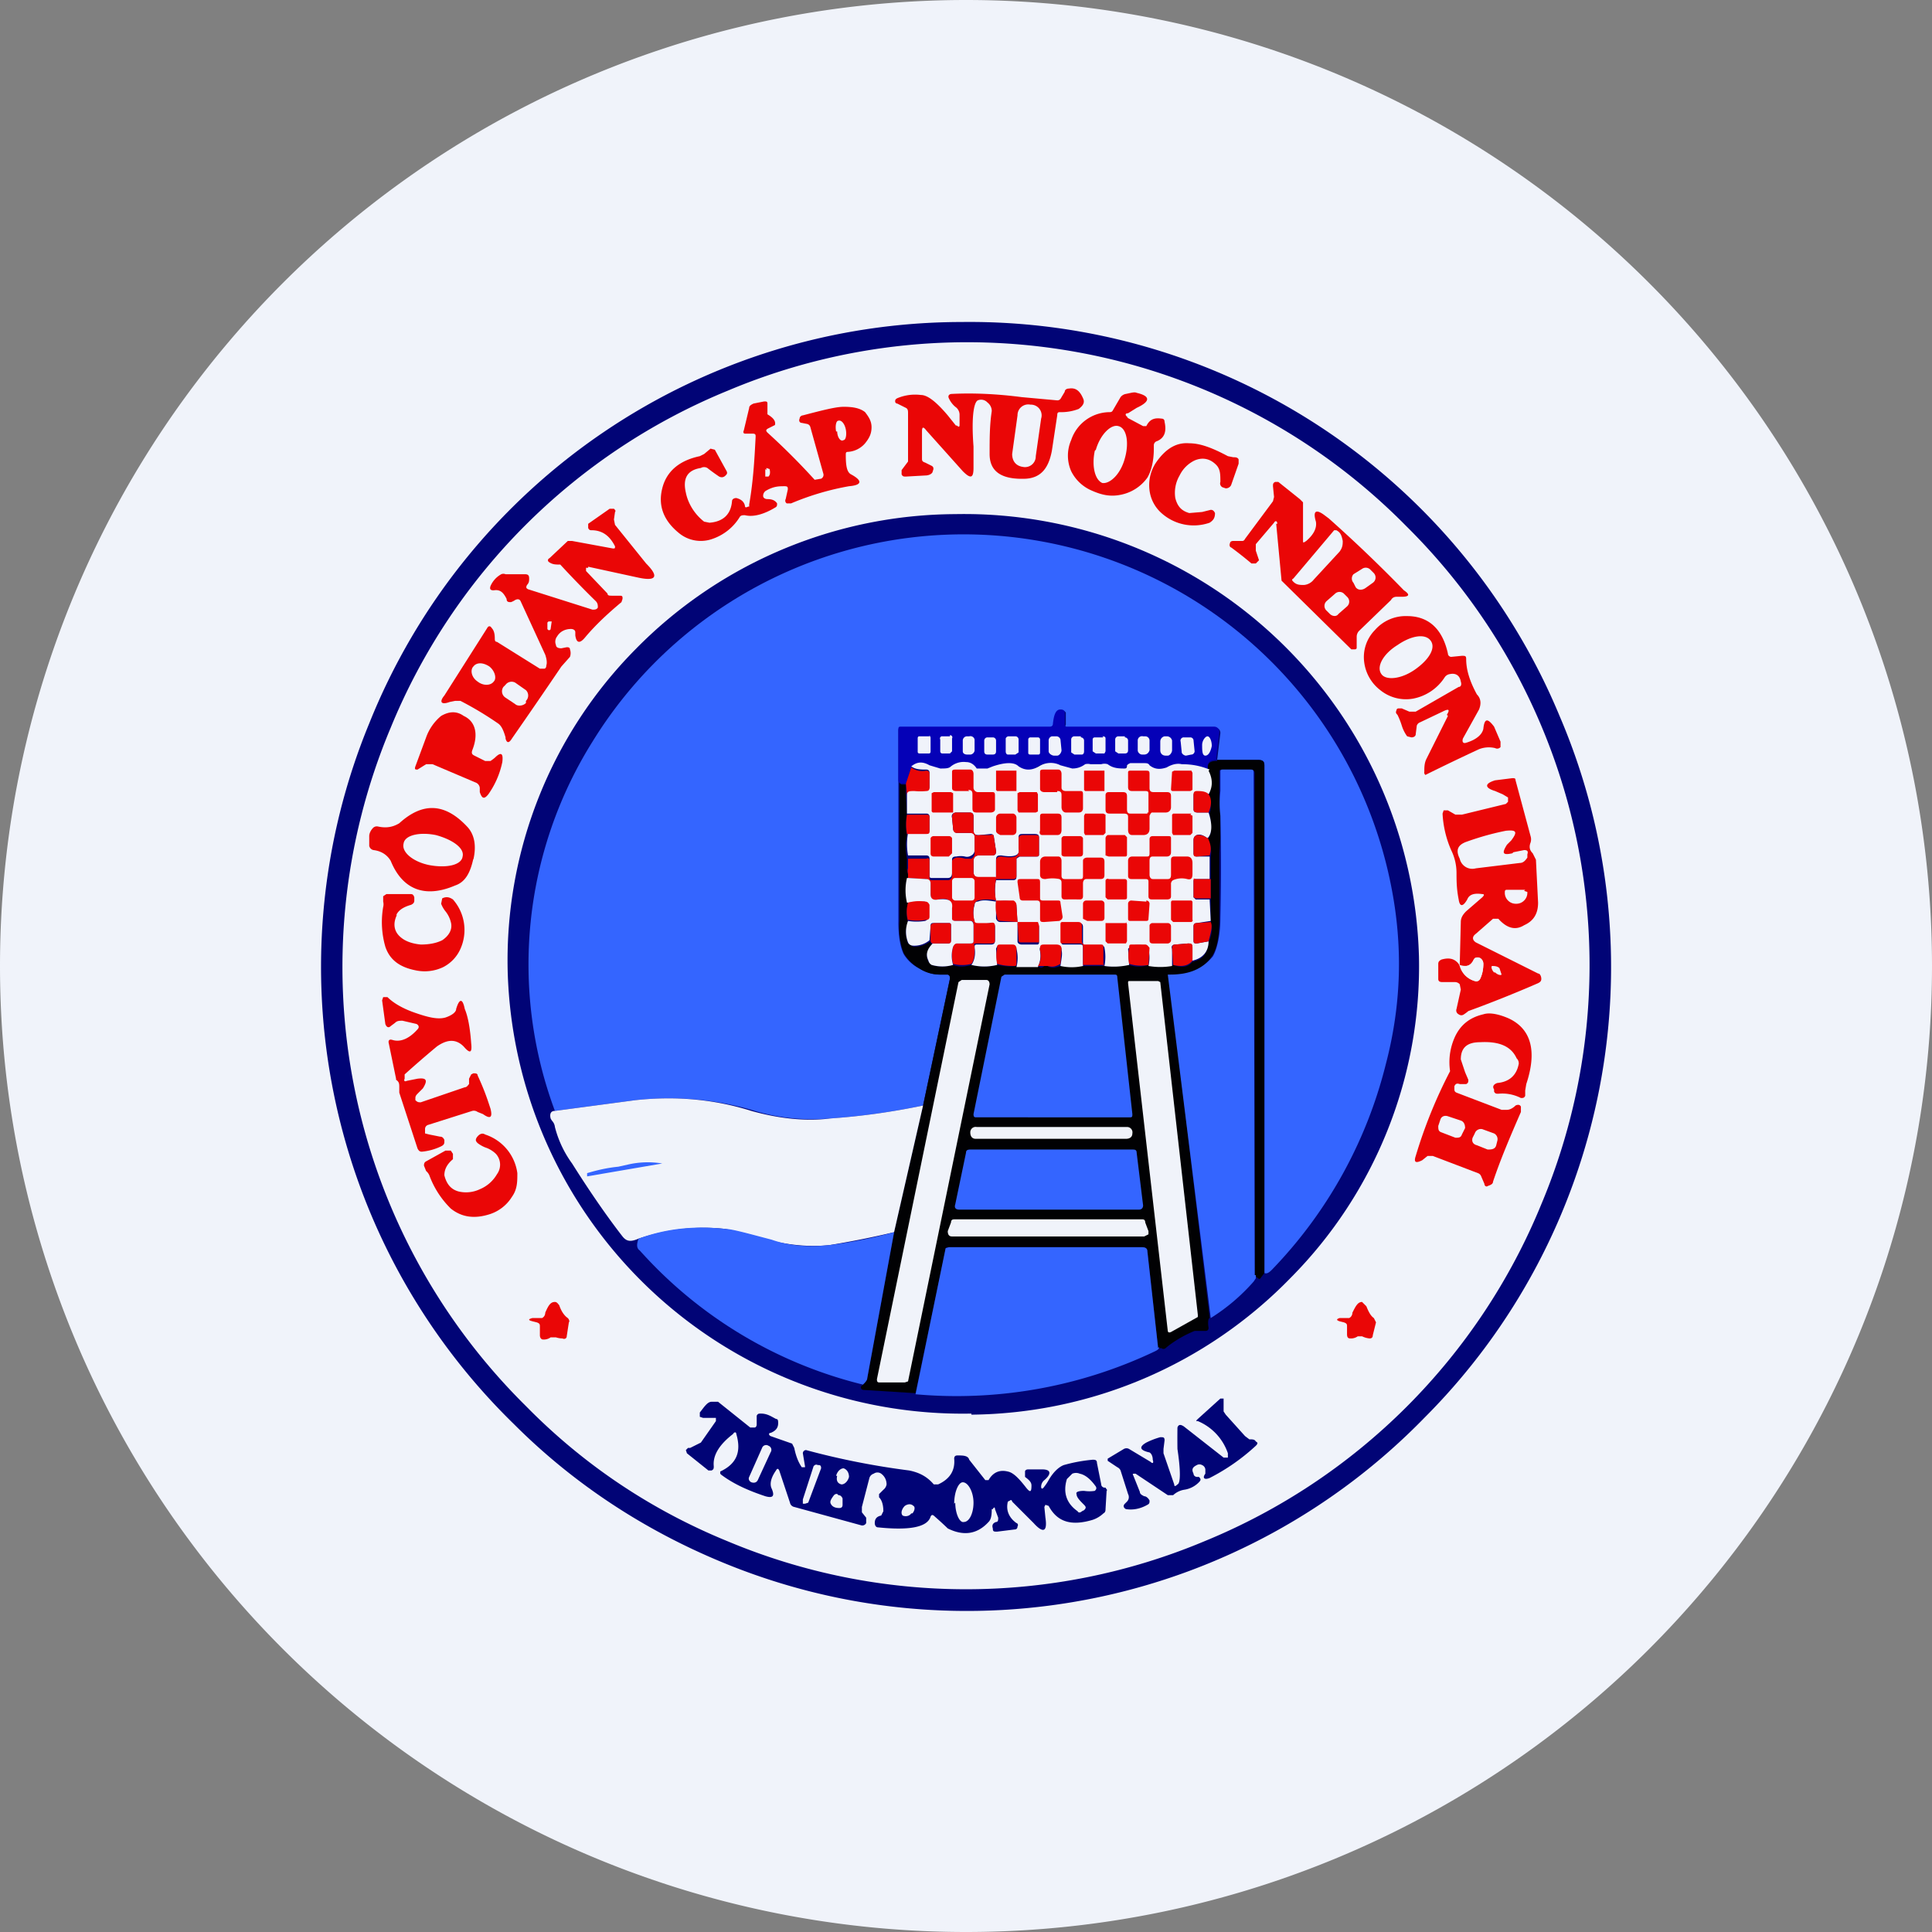 <ns0:svg xmlns:ns0="http://www.w3.org/2000/svg" width="18" height="18" viewBox="0 0 18 18"><ns0:rect x="0" y="0" width="18" height="18" fill="#808080" stroke="none"/><path xmlns="http://www.w3.org/2000/svg" fill="#F0F3FA" d="M9 18a9 9 0 0 1 0 -18a9 9 0 0 1 0 18Z" /><ns0:path fill-rule="evenodd" d="M6.74 14.56a5.95 5.95 0 0 0 6.53-1.35 5.94 5.94 0 0 0 1.26-6.54A5.95 5.95 0 0 0 8.96 3a5.95 5.95 0 0 0-5.52 3.74 5.95 5.95 0 0 0 1.35 6.53c.56.56 1.22.99 1.95 1.29Zm.04-.2a5.74 5.74 0 0 0 4.44 0 5.74 5.74 0 0 0 3.14-3.14A5.75 5.75 0 0 0 13.1 4.9a5.74 5.74 0 0 0-6.32-1.26 5.74 5.74 0 0 0-3.14 3.14A5.75 5.75 0 0 0 4.9 13.1c.54.55 1.17.97 1.88 1.26Z" fill="#010476" /><ns0:path d="M8.91 3.96c.02.02.03.02.03 0v-.1a.09.09 0 0 0-.04-.07.23.23 0 0 1-.06-.08c-.01-.02 0-.04.03-.04.2-.01.42 0 .65.03l.33.03c.02 0 .03-.01.04-.03l.03-.05c0-.02.02-.03.04-.03.06-.01.1.02.13.09.02.04 0 .07-.04.1a.45.45 0 0 1-.17.03c-.02 0-.03 0-.03.03l-.05.33c-.03.16-.1.25-.24.26-.22.01-.34-.06-.34-.23 0-.14 0-.27.02-.4a.1.1 0 0 0-.04-.08.08.08 0 0 0-.09-.02c-.04.02-.06.17-.04.43v.2c0 .1-.03.1-.1.03l-.34-.38c-.03-.04-.04-.03-.04.01v.25c0 .02 0 .03.03.04l.06.03c.02.01.02.03.01.05 0 .02-.03.04-.07.04l-.18.01c-.02 0-.03 0-.04-.02v-.04l.06-.08V3.85c0-.02 0-.04-.02-.05l-.08-.04a.02.02 0 0 1-.02-.02c0-.01 0-.02.02-.03a.43.43 0 0 1 .22-.03c.06 0 .14.06.25.19l.08.1ZM10.5 3.89l.15.08h.03c.03-.06.07-.08.14-.07.02 0 .03.01.03.03.02.09 0 .15-.07.18a.04.04 0 0 0-.03.04v.03c0 .13-.03.22-.06.27a.4.4 0 0 1-.25.16c-.1.02-.18 0-.27-.04a.38.38 0 0 1-.19-.18.36.36 0 0 1 0-.29.38.38 0 0 1 .35-.26c.02 0 .03 0 .04-.02l.07-.12a.08.08 0 0 1 .05-.03c.05-.01.08-.02.1-.01.13.03.13.08 0 .14l-.08.05c-.03 0-.03.02 0 .04ZM7.88 4.24c0 .1.01.16.05.18.11.06.1.1-.02.11-.17.03-.35.08-.54.16h-.04a.03.03 0 0 1-.01-.04l.02-.09c0-.02 0-.03-.03-.03-.05 0-.1 0-.17.04-.02.01-.03.03-.03.05 0 .02.02.03.04.03.04 0 .07.01.09.04 0 .02 0 .03-.02.04-.1.06-.2.09-.28.07-.02 0-.04 0-.05.02a.48.48 0 0 1-.25.2.32.32 0 0 1-.31-.05c-.15-.12-.2-.26-.16-.42.04-.16.16-.26.35-.3l.04-.02.06-.05.04.01.11.2c.01.02 0 .03-.01.04-.02.02-.04.02-.06.01a1.86 1.86 0 0 1-.11-.08.06.06 0 0 0-.06 0c-.13.02-.17.1-.14.23.02.1.08.2.17.27l.05.01c.13-.01.2-.08.21-.2 0-.02.02-.03.04-.03.04.01.07.03.08.07 0 .02.01.02.03.01h.01V4.7c.04-.23.05-.44.06-.63 0-.02 0-.03-.03-.03h-.07c-.01 0-.02-.01-.01-.03l.05-.21c0-.02.02-.03.04-.04l.1-.02c.02 0 .03 0 .03.02v.1c.05.03.08.06.07.1l-.04.02-.02.01c-.02.01-.03.02-.01.04a6.46 6.46 0 0 1 .44.44l.06-.01a.04.04 0 0 0 .02-.05l-.12-.43a.04.04 0 0 0-.03-.03l-.05-.01c-.02 0-.03-.02-.02-.04 0-.02.02-.03.03-.03.19-.05.31-.08.38-.08.08 0 .15.01.2.05.03.04.06.08.06.14 0 .06-.02.1-.06.15a.23.23 0 0 1-.16.08c-.02 0-.02.01-.02.03Z" fill="#EA0606" /><ns0:path d="M9.62 3.77H9.6a.1.1 0 0 0-.12.1l-.05.36c0 .06.03.11.1.12a.1.1 0 0 0 .12-.1l.05-.35a.1.1 0 0 0-.1-.13ZM7.8 4.02c0 .05.03.1.06.08.02 0 .03-.05.02-.1-.01-.05-.04-.09-.07-.08-.02 0-.03.05-.02.1ZM10.2 4.2c-.03.14 0 .27.07.3.07.01.17-.08.21-.23.04-.14.02-.28-.06-.3-.07-.02-.17.08-.21.22Z" fill="#F0F3FA" /><ns0:path d="M11.33 4.33c-.06-.06-.13-.07-.2-.04a.3.3 0 0 0-.14.14.32.32 0 0 0-.04.21c.02.08.06.12.13.14l.12-.01.08-.02c.02 0 .03.01.04.03 0 .05-.02.07-.05.09a.45.45 0 0 1-.46-.1.34.34 0 0 1-.1-.2.38.38 0 0 1 .06-.26c.09-.13.19-.19.31-.18.1 0 .21.04.36.12l.05.01c.02 0 .04 0 .05.02v.04l-.07.2c-.01.02-.03.03-.05.03l-.03-.01a.04.04 0 0 1-.02-.05c0-.07 0-.12-.04-.16Z" fill="#EA0606" /><ns0:path d="M7.14 4.38v-.02l.03.01c.01.04 0 .06-.01.07h-.03V4.37Z" fill="#F0F3FA" /><ns0:path d="M11.9 4.88c0-.03-.02-.03-.03-.01l-.17.2v.06l.03.09-.03.03h-.04a3.7 3.7 0 0 0-.19-.15c-.01 0-.02-.02-.01-.04 0-.01.01-.02.03-.02h.08c.01 0 .02 0 .03-.02l.26-.35.01-.04-.01-.1c0-.02 0-.03.02-.04h.03l.2.16.03.03v.35c0 .03 0 .03.03.01.07-.06.1-.12.09-.18-.03-.1 0-.12.08-.06l.04.03a13.31 13.31 0 0 1 .7.67c.06.04.05.06-.02.06h-.05c-.02 0-.04.01-.05.03l-.3.29a.08.08 0 0 0-.02.05v.1c0 .01 0 .02-.02.02h-.03l-.65-.64-.05-.53ZM5.48 5.29h-.02v.03l.2.21c0 .02.02.02.04.02h.07c.02 0 .03 0 .03.02v.01l-.01.03c-.12.1-.24.21-.34.33-.05.06-.08.05-.09-.02v-.03c0-.02-.02-.03-.04-.03-.05 0-.1.02-.13.07a.08.08 0 0 0-.01.08c0 .02.02.03.05.03l.05-.01c.01 0 .03 0 .03.02a.1.1 0 0 1 0 .07l-.08.09a60.77 60.77 0 0 1-.46.67c-.03.05-.05.04-.06 0v-.01c-.02-.07-.04-.11-.07-.13a3.12 3.12 0 0 0-.35-.21h-.05l-.05.01c-.08.03-.1 0-.05-.06l.4-.63c.01-.02.03-.02.04 0 .02.02.03.05.03.1 0 .01 0 .03.02.03l.4.25h.04c.01 0 .02-.01.02-.03.01-.03 0-.07-.01-.1l-.23-.5c-.01-.02-.03-.02-.05-.01a.16.16 0 0 1-.04.02c-.02 0-.04 0-.04-.03-.03-.06-.06-.09-.12-.08-.03 0-.04-.01-.03-.04a.23.23 0 0 1 .1-.11.05.05 0 0 1 .04 0h.18c.03 0 .04.01.04.04 0 .02 0 .04-.02.06-.01.02-.01.03.01.04l.6.19c.02 0 .04 0 .05-.02 0-.02 0-.04-.02-.06a9 9 0 0 1-.33-.34c-.04 0-.07 0-.1-.02-.02-.01-.02-.03 0-.04l.17-.16h.04l.38.07c.02 0 .02 0 .02-.02-.05-.1-.12-.15-.22-.15-.01 0-.02 0-.03-.02v-.04l.2-.14h.04c.01.01.02.02.01.03l-.01.07.01.05.29.36c.12.12.1.17-.08.13l-.46-.1Z" fill="#EA0606" /><ns0:path d="M9.05 13.17a4.24 4.24 0 0 1-4.32-4.12 4.12 4.12 0 0 1 1.19-3A4.2 4.2 0 0 1 8.9 4.79a4.24 4.24 0 0 1 4.32 4.12 4.12 4.12 0 0 1-1.2 3 4.2 4.2 0 0 1-2.97 1.27Z" fill="#010476" /><ns0:path d="M11.78 11.86V7.13c0-.04-.02-.05-.06-.05h-.38l.03-.25c0-.03-.02-.05-.05-.05H9.95c-.02 0-.03-.01-.02-.03v-.11c-.01-.02-.03-.02-.04-.02-.04 0-.06.04-.07.13 0 .02-.01.03-.03.03h-1.4c-.01 0-.02 0-.02.03v1.78c0 .14.02.24.05.3.03.05.08.1.14.13.07.04.13.06.2.06h.07c.02 0 .02.02.02.04L8.6 10.3c-.29.06-.57.1-.86.12-.24.02-.49 0-.74-.08-.35-.1-.71-.13-1.08-.09l-.75.1a3.91 3.91 0 0 1 .35-3.44 4.06 4.06 0 0 1 7.44 1.34c.11.55.1 1.1-.05 1.67a4.22 4.22 0 0 1-1.06 1.91c-.03.03-.05.04-.07.03Z" fill="#3465FF" /><ns0:path d="M12.43 4.94h.02c.04.02.05.05.06.1 0 .03 0 .06-.03.1l-.24.26a.13.13 0 0 1-.09.05c-.04 0-.07 0-.1-.03-.01-.01-.02-.02 0-.03l.38-.45ZM12.69 5.3l-.08.05a.06.06 0 0 0 0 .08l.02.04c.02.03.06.03.09.01l.07-.05a.06.06 0 0 0 .01-.09l-.03-.03a.06.06 0 0 0-.08-.01ZM12.44 5.53l-.08.07a.06.06 0 0 0 0 .09l.03.03c.02.02.06.03.08 0l.08-.07a.06.06 0 0 0 0-.09l-.03-.03a.06.06 0 0 0-.08 0Z" fill="#F0F3FA" /><ns0:path d="M13.48 6.66c.03-.05.02-.06-.04-.03l-.21.1a.05.05 0 0 0-.03.03l-.01.08c0 .02-.02.03-.04.03l-.04-.01a.34.34 0 0 1-.05-.1.68.68 0 0 0-.04-.1c-.01-.01-.02-.02-.01-.04 0 0 0-.02.02-.02h.03l.07.03h.06l.4-.23c.02 0 .03-.02.02-.05-.01-.06-.05-.08-.1-.07a.07.07 0 0 0-.05.03.45.45 0 0 1-.3.2.38.38 0 0 1-.3-.08.39.39 0 0 1-.15-.26.36.36 0 0 1 .1-.3.38.38 0 0 1 .3-.13c.2 0 .33.12.38.35 0 .02.02.03.03.03l.1-.01c.03 0 .04 0 .04.03 0 .11.04.22.1.33.04.04.04.09.02.14l-.15.27c-.01.03 0 .05.03.04.1-.03.15-.08.16-.13.01-.1.04-.1.1-.02l.06.14v.05a.04.04 0 0 1-.05.01.25.25 0 0 0-.15.01 21.38 21.38 0 0 0-.5.24.03.03 0 0 1-.01-.03c0-.04 0-.08.02-.12l.2-.4Z" fill="#EA0606" /><ns0:path d="m5.1 5.8.01-.01h.03l-.01.07c0 .01-.02.02-.03 0V5.8ZM13.18 6.24c.13-.09.2-.2.15-.27-.05-.07-.18-.05-.31.04-.13.08-.2.2-.15.27.04.06.18.05.31-.04ZM4.45 6.35c.05.04.12.04.15 0 .03-.03.01-.1-.04-.14-.06-.04-.12-.04-.15 0-.03.03-.02.1.04.14ZM4.9 6.43l-.1-.07a.07.07 0 0 0-.09.02l-.02.02a.07.07 0 0 0 .02.1l.09.06c.02.02.07.02.1-.01v-.02a.07.07 0 0 0 0-.1Z" fill="#F0F3FA" /><ns0:path d="M11.34 7.08c-.08 0-.1.03-.08.1a.82.82 0 0 0-.26-.05.36.36 0 0 0-.14.03c-.06.02-.11.02-.16-.02a.07.07 0 0 0-.05-.02h-.15v.02l-.04.03c-.07 0-.12 0-.15-.03a.1.1 0 0 0-.06-.02h-.1a.1.1 0 0 0-.05.01.26.26 0 0 1-.12.04.27.27 0 0 1-.1-.03.2.2 0 0 0-.21 0c-.07.05-.13.05-.19 0-.04-.03-.12-.03-.24.01l-.04.01c-.06.02-.1.02-.1 0a.15.15 0 0 0-.1-.05c-.05 0-.1.01-.13.04a.17.17 0 0 1-.1.02.29.29 0 0 1-.1-.03c-.08-.04-.13-.03-.18.01l-.05.15H8.4c-.02 0-.03-.01-.03-.03V6.8c0-.02 0-.03.02-.03h1.39c.02 0 .03-.01.03-.03.01-.09.03-.13.07-.13.01 0 .03 0 .04.02v.11c0 .02 0 .03.02.03h1.37c.03 0 .05.02.05.05l-.03.25Z" fill="#0501B7" /><ns0:path d="m3.97 7.12-.08.05c-.02 0-.03 0-.02-.03l.1-.27a.46.46 0 0 1 .14-.2c.07-.04.14-.05.21 0 .11.05.14.17.08.32-.01.03 0 .04.02.05l.1.05h.05a.58.58 0 0 0 .04-.03c.06-.06.08-.04.07.04a.8.8 0 0 1-.13.3c-.04.05-.06.04-.08-.02v-.04a.06.06 0 0 0-.04-.05l-.4-.17h-.06Z" fill="#EA0606" /><ns0:path d="M9.03 6.86h-.02a.04.04 0 0 0-.04.04V7c0 .02.02.03.04.03h.03c.02 0 .04-.02.04-.04v-.1a.04.04 0 0 0-.05-.03ZM9.46 6.86H9.4a.03.03 0 0 0-.03.02V7c0 .02.01.03.02.03h.07l.03-.02v-.12a.03.03 0 0 0-.03-.03ZM10.67 6.86h-.02a.04.04 0 0 0-.05.04v.09c0 .02.02.04.04.04h.02c.02 0 .04-.01.05-.04V6.9a.04.04 0 0 0-.04-.04ZM8.66 6.86h-.09c-.01 0-.02 0-.02.02V7c0 .01 0 .02.02.02h.08c.01 0 .02 0 .02-.02v-.13l-.01-.02ZM8.85 6.86h-.07a.02.02 0 0 0-.02.03V7s0 .02.02.02h.07L8.87 7v-.12a.02.02 0 0 0-.02-.03ZM9.25 6.87H9.2a.03.03 0 0 0-.03.03V7c0 .02.01.03.03.03h.05c.02 0 .03-.01.03-.03v-.1a.03.03 0 0 0-.03-.03ZM9.67 6.87H9.6a.02.02 0 0 0-.02.02v.12c0 .01 0 .02.02.02h.07c.01 0 .02 0 .02-.02v-.12a.02.02 0 0 0-.02-.02ZM9.85 6.86H9.8a.04.04 0 0 0-.03.04V7c0 .02.03.04.05.04h.03c.02 0 .04-.03.04-.05l-.01-.1a.04.04 0 0 0-.04-.03ZM10.07 6.86h-.06a.03.03 0 0 0-.03.03v.12l.03.02h.07c.01 0 .02-.01.02-.03V6.9a.03.03 0 0 0-.03-.03ZM10.28 6.87h-.08s-.02 0-.02.02V7l.03.02h.08L10.3 7v-.12c0-.02-.02-.02-.03-.02ZM10.48 6.86h-.06a.03.03 0 0 0-.03.03V7l.03.02h.06c.02 0 .03-.01.03-.03V6.9a.03.03 0 0 0-.03-.03ZM10.87 6.86h-.02a.05.05 0 0 0-.04.05v.08c0 .03.02.05.05.05h.02c.02 0 .04-.03.04-.05V6.9a.05.05 0 0 0-.05-.04ZM11.09 6.87h-.06a.03.03 0 0 0-.03.04l.01.1c0 .01.02.03.04.03l.05-.01c.02 0 .03-.02.03-.03l-.01-.1a.03.03 0 0 0-.03-.03ZM11.2 6.94c0 .05 0 .1.03.1s.05-.04.06-.09c0-.05-.02-.09-.04-.09s-.05.04-.05.08Z" fill="#F0F3FA" /><ns0:path d="M11.34 7.08h.38c.04 0 .06.01.06.05v4.73l-.03.04c-.01.02-.02.02-.04 0l-.02-.02V7.2c0-.02-.02-.03-.04-.03h-.26c-.02 0-.03 0-.03.02v.18l.01.23v.2l-.01.15v.6c0 .17-.02.29-.07.36-.08.12-.21.18-.4.17l.38 3.2c-.01 0-.02.03-.01.09 0 .02-.01.03-.03.03h-.1c-.1.04-.2.1-.27.16a.03.03 0 0 1-.04 0h-.03l-.1-.9c0-.03-.02-.04-.05-.04h-1.8c-.02 0-.03 0-.03.02l-.28 1.34-.48-.03c-.02 0-.03-.01-.03-.03l.02-.02c.02-.02.04-.04.04-.06l.25-1.36.27-1.18.25-1.18c0-.02 0-.03-.02-.04h-.07a.35.35 0 0 1-.2-.06.4.4 0 0 1-.14-.14.66.66 0 0 1-.04-.3V7.25v.03c0 .02.01.03.03.03h.03v.1l.01.19a.5.5 0 0 0 0 .18.58.58 0 0 0 0 .22v.1l.01.05v.04a.5.5 0 0 0 0 .23.3.3 0 0 0 0 .17.27.27 0 0 0 0 .2l.05.03c.06 0 .1-.01.16-.05 0 .02 0 .02.02.03-.05.05-.07.1-.04.16l.03.03c.06.02.13.02.2 0 .05.02.1.02.17 0a.5.5 0 0 0 .24 0c.06.01.12.02.17.01h.21c.02.02.04.02.06 0a.03.03 0 0 1 .03 0c.03.02.07.02.12 0H10.29c.08.01.15 0 .23-.01.06.02.12.02.18 0 .07.02.15.02.23 0 .08.03.14.02.18-.03.1-.02.14-.08.15-.18.03-.07.04-.14.02-.18v-.62a.23.23 0 0 0-.03-.16c.04-.04.04-.12.02-.24.02-.07.01-.13-.01-.17.03-.07.03-.14 0-.22-.02-.07 0-.1.08-.1Z" fill="#010103" /><ns0:path d="M11.26 7.18c.04.08.04.15 0 .22a.16.16 0 0 0-.11-.02c-.02 0-.03.01-.03.03v.13c0 .02.01.03.04.03h.1c.04.12.03.2-.01.24-.04-.03-.07-.04-.1-.03-.02.01-.03.02-.03.05v.12c0 .02.01.03.03.03h.12v.21h-.13l-.02.01v.16l.02.02h.13l.01.2-.13.02c-.02 0-.03.01-.03.03v.13c0 .02 0 .03.03.03l.11-.02c0 .1-.06.16-.15.18v-.12c0-.03-.01-.04-.04-.04l-.12.01c-.03 0-.04.02-.03.04V9a.65.65 0 0 1-.22 0 .35.35 0 0 0 0-.16.04.04 0 0 0-.03-.03.33.33 0 0 0-.13 0l-.03.03.01.15a.64.64 0 0 1-.23.01.44.44 0 0 0 0-.17c0-.01-.01-.02-.03-.02h-.14c-.02 0-.03-.01-.03-.03v-.14c0-.03-.01-.04-.04-.04h-.14c-.01 0-.02.01-.02.03v.15c0 .01 0 .02.02.02h.15c.02 0 .03 0 .03.03V9a.48.48 0 0 1-.21 0c.01-.07.02-.11.01-.15 0-.03-.02-.04-.05-.04h-.1c-.04 0-.06.01-.05.05.01.06 0 .1-.02.15h-.2a.33.33 0 0 0 0-.17c0-.02-.02-.03-.04-.03h-.11c-.02 0-.03 0-.04.03l.01.15a.5.5 0 0 1-.24 0c.03-.04.04-.1.03-.16 0-.02 0-.03.02-.03h.13c.03 0 .04-.01.04-.04v-.12c0-.03-.01-.04-.04-.04l-.1.01c-.03 0-.04 0-.05-.02a.28.28 0 0 1 0-.16c0-.02.01-.03.03-.03.05-.02.1-.01.17 0v.16c.01.02.02.03.04.03h.16v.18c0 .02.02.03.04.03h.15l.01-.01v-.16l-.01-.02-.19-.01-.01-.16c0-.02-.01-.03-.03-.04a.48.48 0 0 0-.16 0 .5.5 0 0 1 0-.2h.16c.02 0 .03-.01.03-.03V8l.03-.02h.16c.01 0 .02 0 .02-.02V7.8c0-.02-.01-.03-.04-.03h-.11c-.02 0-.04 0-.04.03v.1c.02.07-.04.09-.16.07-.03 0-.05 0-.05.04v.17h-.16c-.03 0-.05-.02-.05-.06v-.1c0-.03.02-.05.05-.05h.12c.03 0 .04-.01.04-.04l-.02-.13c0-.02-.01-.03-.03-.03l-.1.01c-.04 0-.06 0-.06-.05v-.12c0-.03-.01-.04-.04-.04h-.12c-.03 0-.05.02-.04.05l.01.1c0 .02.01.03.03.04h.12c.03 0 .05 0 .05.04v.12c0 .02-.01.04-.03.05a.07.07 0 0 1-.06.01.2.2 0 0 0-.08 0c-.03 0-.04.01-.04.03v.12c0 .03-.01.05-.04.05h-.15c-.02 0-.02-.01-.02-.03v-.15c0-.02-.01-.03-.03-.03h-.17a.58.58 0 0 1 0-.21h.17c.02 0 .03 0 .03-.03v-.12c0-.02-.01-.03-.03-.03h-.18V7.4c0-.03.02-.05.07-.04a.6.6 0 0 0 .1 0c.03 0 .04-.01.04-.03V7.2c0-.02-.01-.03-.03-.03-.05 0-.1 0-.14-.03.05-.04.1-.05.17-.01l.1.03c.05 0 .08 0 .1-.02A.19.19 0 0 1 9 7.1c.05 0 .08.03.1.06h.1l.05-.02c.12-.04.2-.04.24 0 .06.04.12.04.19 0a.2.2 0 0 1 .2-.01l.11.03c.04 0 .08-.01.12-.04a.1.1 0 0 1 .05 0h.1a.1.1 0 0 1 .06 0c.04.03.08.04.15.04.02 0 .03 0 .03-.03l.01-.01.02-.01h.13c.02 0 .04 0 .05.02.05.04.1.04.16.02.05-.03.1-.04.14-.03.08 0 .16.01.26.05Z" fill="#F0F3FA" /><ns0:path d="M8.49 7.15c.04.03.09.04.14.03.02 0 .03.01.03.03v.13c0 .02-.01.03-.03.03a.6.6 0 0 1-.11 0c-.05 0-.07 0-.07.04l-.01-.11.05-.15Z" fill="#EA0606" /><ns0:path d="M11.7 11.88v.03l-.02.03a1.8 1.8 0 0 1-.4.34l-.4-3.2h.02c.18 0 .3-.05.4-.17.04-.07.07-.2.07-.36a20.7 20.7 0 0 0 0-.95.97.97 0 0 1 0-.23v-.18c0-.01 0-.02.02-.02h.26c.02 0 .03 0 .03.03l.01 4.68Z" fill="#3465FF" /><ns0:path d="M9.03 7.37h-.12c-.03 0-.04-.01-.04-.03V7.2c0-.02 0-.03.03-.03h.14c.02 0 .03.02.03.04v.13c0 .02.02.04.04.04h.13c.02 0 .03 0 .03.03v.13c0 .02-.02.03-.04.03H9.1c-.03 0-.04-.01-.04-.04V7.4c0-.03-.01-.04-.04-.04ZM9.46 7.18h-.18v.18l.01.01H9.47v-.19ZM9.85 7.38h-.12c-.02 0-.04-.01-.04-.03V7.2c0-.02 0-.03.03-.03h.14c.02 0 .03.02.03.04v.13c0 .02.02.03.04.03h.13c.02 0 .03 0 .03.03v.13c0 .02-.01.04-.04.04h-.12c-.02 0-.04-.02-.04-.05v-.11c0-.03-.01-.04-.04-.04ZM10.28 7.18H10.1v.18l.01.01H10.29v-.19ZM10.72 7.58l-.01.02v.12c0 .04-.02.06-.06.06h-.1c-.03 0-.04-.02-.04-.05v-.12c0-.02-.01-.03-.04-.03h-.13c-.03 0-.04-.01-.04-.04v-.13c0-.02.01-.03.03-.03h.13c.03 0 .04.01.04.04v.12c0 .03.01.04.03.04h.16v-.01h.01V7.4c0-.02 0-.03-.03-.03h-.12c-.03 0-.04-.01-.04-.04V7.2c0-.01 0-.02.02-.02h.14c.03 0 .04 0 .04.03v.13c0 .03.01.04.04.04h.12c.03 0 .04.01.04.04v.1c0 .03-.02.05-.05.05h-.13l-.01.01ZM11.1 7.18h-.16l-.02.01-.01.16c0 .01 0 .02.02.02h.16l.02-.01V7.2l-.01-.02ZM13.6 9a.2.2 0 0 0 .14.14c.02 0 .04 0 .05-.02.02-.04.03-.09.03-.14 0-.03-.02-.05-.05-.06-.02 0-.03 0-.04.02-.02.06-.07.07-.13.05l.01-.4c0-.04.02-.07.05-.1l.15-.13c.02-.02.02-.03 0-.03-.07-.01-.12 0-.14.05-.04.07-.07.07-.08 0-.02-.1-.02-.18-.02-.25a.48.48 0 0 0-.05-.21.97.97 0 0 1-.08-.34l.01-.03h.04l.07.04h.06l.41-.1.02-.02v-.04L14 7.4a3.96 3.96 0 0 1-.07-.03c-.1-.03-.1-.07 0-.1l.16-.02c.02 0 .03 0 .03.02l.14.52a.1.1 0 0 1 0 .06c-.02.05 0 .08.02.1l.03.06.02.4c0 .1-.04.17-.13.21-.08.05-.16.03-.24-.06h-.05l-.16.14c-.04.03-.03.06 0 .08l.58.29c.02 0 .03.03.03.05 0 .02-.01.03-.03.04a11.47 11.47 0 0 1-.65.26.35.35 0 0 1-.04.03.04.04 0 0 1-.05 0 .04.04 0 0 1-.02-.05l.04-.18-.01-.05a.06.06 0 0 0-.05-.02h-.11c-.03 0-.04-.01-.04-.03v-.14c0-.02.01-.03.03-.04.07-.02.12-.01.16.04ZM8.85 7.38H8.7l-.02.01v.17l.01.01h.19v-.18l-.02-.01ZM9.67 7.38H9.5l-.02.01v.16l.01.02h.16l.02-.01V7.4l-.01-.02ZM11.26 7.4c.03.04.03.1 0 .17h-.1c-.03 0-.04-.01-.04-.03V7.4c0-.02.01-.03.03-.03.03 0 .07 0 .1.02ZM4.41 8c-.03.14-.08.22-.17.25-.28.12-.49.04-.6-.23-.03-.05-.08-.09-.16-.1a.05.05 0 0 1-.04-.04v-.09c0-.03.02-.06.03-.07a.05.05 0 0 1 .05-.02c.09.02.15 0 .2-.03.22-.2.43-.19.64.04.06.07.08.17.05.3ZM9.28 8.19a.5.5 0 0 0 0 .2.36.36 0 0 0-.17 0 .05.05 0 0 0-.03.03.28.28 0 0 0 0 .16c0 .02.02.02.04.02h.1c.04-.01.05 0 .05.03v.12c0 .03 0 .04-.04.04H9.1c-.02 0-.03 0-.02.03 0 .06 0 .12-.03.16a.33.33 0 0 1-.17 0 .29.29 0 0 1 0-.16c0-.02.02-.03.04-.03h.12c.02 0 .03 0 .03-.03v-.14c0-.02 0-.04-.03-.04H8.9c-.02 0-.03 0-.03-.02v-.1c0-.07-.04-.1-.13-.08-.05.01-.07 0-.07-.05v-.1c0-.02-.01-.03-.04-.04l-.17-.01v-.04a.09.09 0 0 1 0-.05V8h.17c.02-.01.03 0 .03.02v.15c0 .02 0 .03.02.03h.15c.03 0 .04-.02.04-.05v-.12c0-.02.01-.03.04-.04a.2.2 0 0 1 .08.01h.06a.06.06 0 0 0 .03-.06V7.8c0-.03-.02-.04-.05-.04h-.12c-.02 0-.03-.02-.03-.04l-.01-.1c0-.03.01-.05.04-.05h.12c.03 0 .04.01.04.04v.12c0 .04.02.06.06.05h.1c.02-.01.03 0 .03.02l.02.13c0 .03-.01.04-.04.04h-.12c-.03 0-.05.02-.05.05v.1c0 .04.02.05.05.05h.16ZM9.44 7.58h-.12a.04.04 0 0 0-.04.04v.12c0 .02.02.03.04.04h.11c.03 0 .04-.02.04-.04v-.12a.04.04 0 0 0-.03-.04ZM9.85 7.78h-.14c-.02 0-.03-.02-.02-.04v-.12c0-.03 0-.04.03-.04h.13c.03 0 .04.01.04.04v.11c0 .03-.01.05-.04.05ZM10.28 7.58h-.17l-.01.02v.16l.01.02h.17l.02-.02v-.17l-.02-.01ZM11.1 7.58h-.17l-.01.01v.17l.01.02h.16l.02-.02V7.6l-.02-.01ZM8.45 7.77a.5.5 0 0 1 0-.18h.18c.02 0 .03 0 .03.03v.12c0 .02 0 .03-.03.03h-.18Z" fill="#EA0606" /><ns0:path d="m14.1 7.94.1-.02c.03 0 .04.01.03.04v.03c-.02.03-.04.05-.07.05l-.41.05A.12.12 0 0 1 13.6 8V8c-.04-.08-.02-.13.07-.16.14-.05.26-.08.36-.1.1-.01.11.01.05.09l-.04.04c-.05.08-.04.1.05.08ZM4 8.06c.16.03.3 0 .31-.08.02-.08-.1-.16-.25-.2-.15-.03-.29 0-.3.08-.02.08.09.17.24.2Z" fill="#F0F3FA" /><ns0:path d="M8.84 7.79H8.7a.03.03 0 0 0-.03.02v.14c0 .02.01.03.03.03h.14l.03-.03v-.14a.03.03 0 0 0-.03-.02ZM9.28 8.19v-.17c0-.03.02-.04.05-.04.12.02.17 0 .16-.07v-.1c0-.02.02-.03.04-.03h.11c.03 0 .04 0 .04.03v.15c0 .01 0 .02-.03.02H9.5c-.01 0-.02 0-.03.02v.16c0 .02-.01.03-.03.03h-.16ZM10.06 7.79h-.15a.03.03 0 0 0-.02.02v.15c0 .01.01.02.03.02h.14c.02 0 .03-.01.03-.03v-.14a.03.03 0 0 0-.03-.02ZM10.48 7.78h-.16s-.02.01-.02.03v.16l.03.01h.15c.01 0 .02 0 .02-.02V7.8l-.02-.02ZM10.74 8.19h.14c.02 0 .03-.01.03-.04v-.14c0-.02.01-.03.03-.03h.12c.03 0 .05.02.05.06v.1c0 .04-.01.06-.05.05a.2.2 0 0 0-.13.01.04.04 0 0 0-.02.04v.11c0 .02-.01.03-.04.03h-.13c-.02 0-.04 0-.04-.03v-.13c0-.02 0-.03-.03-.03h-.13c-.02 0-.03-.01-.03-.03v-.14c0-.02.01-.04.04-.04h.13c.02 0 .03 0 .03-.03v-.13c0-.02.01-.03.03-.03h.14c.02 0 .03 0 .03.02v.13c0 .03-.02.04-.04.04h-.13c-.02 0-.03.01-.03.04v.13c0 .02.01.04.03.04ZM11.25 7.8c.03.06.04.11.02.17l-.12.01c-.02 0-.03 0-.03-.03v-.12c0-.03.01-.04.03-.05.03 0 .06 0 .1.03ZM10 8.19h.06c.02 0 .03 0 .03-.03v-.14c0-.02.02-.03.04-.03h.12c.03 0 .04.01.04.04v.12c0 .03-.01.04-.04.04h-.13c-.02 0-.03.02-.03.04v.12c0 .02-.01.03-.03.03a4.42 4.42 0 0 0-.14 0c-.02 0-.03-.01-.03-.03v-.12c0-.02 0-.03-.02-.04a.33.33 0 0 0-.13 0c-.03 0-.05-.01-.05-.04v-.12c0-.03.02-.05.05-.05h.12c.02 0 .03.02.03.04v.14c0 .02.01.03.03.03H10Z" fill="#EA0606" /><ns0:path d="m8.46 8.18.17.01c.03 0 .04.02.04.04v.1c0 .04.02.06.07.05.1-.01.14.01.13.08v.1c0 .01.01.02.03.02h.14c.02 0 .03.02.03.04v.14c0 .02 0 .03-.03.03h-.12c-.02 0-.03.01-.04.03a.29.29 0 0 0 0 .17.36.36 0 0 1-.2 0 .06.06 0 0 1-.03-.04c-.03-.06-.01-.11.04-.16h.14c.02 0 .03-.01.03-.03v-.14c0-.01 0-.02-.02-.02H8.7c-.02 0-.03 0-.03.03l-.01.13a.22.22 0 0 1-.16.05.05.05 0 0 1-.04-.03.27.27 0 0 1 0-.2.5.5 0 0 0 .16 0c.02-.01.03-.02.03-.04v-.1a.04.04 0 0 0-.04-.04l-.16.01a.5.5 0 0 1 0-.23ZM9.04 8.18H8.9a.03.03 0 0 0-.03.03v.15c0 .02.02.03.03.03h.15c.02 0 .03-.01.03-.03v-.15a.03.03 0 0 0-.03-.03Z" fill="#F0F3FA" /><ns0:path d="m9.88 8.41.02.13c0 .02-.01.03-.03.04l-.14.01c-.03 0-.04 0-.04-.03v-.14c0-.02-.01-.03-.03-.03h-.13c-.02 0-.03-.01-.03-.03l-.02-.14c0-.02 0-.03.03-.03h.15c.02 0 .03 0 .03.03v.14c0 .02 0 .03.03.03h.13c.02 0 .03 0 .03.02ZM10.48 8.19h-.15a.02.02 0 0 0-.03.02v.15l.02.02h.15c.02 0 .03 0 .03-.02v-.15a.02.02 0 0 0-.02-.02ZM11.28 8.2v.17h-.14l-.02-.01V8.2c0-.01 0-.02.02-.01h.14Z" fill="#EA0606" /><ns0:path d="m14.2 8.3.03.01v.01a.1.1 0 0 1-.03.07.1.1 0 0 1-.07.03h-.01a.1.1 0 0 1-.07-.03.1.1 0 0 1-.03-.07c0-.02 0-.03.02-.03h.17Z" fill="#F0F3FA" /><ns0:path d="M3.7 8.52c-.04.08-.03.15.02.2.04.04.1.07.2.08.07 0 .14-.01.2-.04.06-.04.1-.1.08-.17a.26.26 0 0 0-.05-.1.26.26 0 0 1-.04-.07l.01-.05c.04-.02.07-.01.1.01a.43.43 0 0 1 .07.46.35.35 0 0 1-.16.17.4.4 0 0 1-.26.03c-.15-.03-.24-.1-.28-.22a.83.83 0 0 1-.02-.37.1.1 0 0 0 0-.05v-.05l.03-.02h.22c.02 0 .03 0 .04.03v.03c0 .02-.01.03-.03.04-.07.02-.12.05-.14.1ZM8.46 8.58a.3.3 0 0 1 0-.17.37.37 0 0 1 .16-.01c.02 0 .03.01.04.03v.11c0 .02-.01.03-.03.03a.5.5 0 0 1-.17 0ZM9.48 8.59l-.16-.01c-.02 0-.03-.01-.03-.03a.43.43 0 0 1-.01-.16h.16c.01 0 .03.02.03.04l.01.16ZM10.26 8.39h-.14a.03.03 0 0 0-.03.03v.14l.04.02h.13c.02 0 .03-.01.03-.03v-.13a.03.03 0 0 0-.03-.03ZM10.68 8.4l-.14-.01a.03.03 0 0 0-.03.03v.13c0 .02 0 .03.02.03h.14c.02 0 .03 0 .03-.02l.01-.14a.03.03 0 0 0-.03-.03ZM11.1 8.39h-.17c-.01 0-.02 0-.02.02v.16l.02.02h.17s.02-.01.01-.02V8.4l-.01-.01ZM8.69 8.79c-.01 0-.02-.01-.02-.03v-.13c0-.02.02-.03.04-.03h.12c.02 0 .03 0 .03.02v.14c0 .02 0 .03-.03.03H8.7ZM9.48 8.59h.19l.01.03v.16h-.16c-.02 0-.03 0-.03-.02l-.01-.17ZM10.29 8.99h-.2v-.17c0-.02-.01-.03-.03-.03H9.9c-.01 0-.02 0-.02-.02v-.15c0-.02 0-.03.02-.03h.14c.03 0 .04.01.04.04v.14c0 .02.01.03.03.03h.14c.02 0 .03 0 .03.02V9ZM10.49 8.6h-.19v.17l.02.02h.17l.01-.02v-.16l-.01-.02ZM10.88 8.6h-.14a.03.03 0 0 0-.03.02v.14c0 .01 0 .03.03.03h.14c.01 0 .03-.01.03-.03v-.13a.03.03 0 0 0-.03-.03ZM11.28 8.59c.02.04 0 .1-.02.18l-.11.02c-.02 0-.03 0-.03-.03v-.13c0-.02.01-.03.03-.03l.13-.01ZM9.46 9c-.05 0-.1 0-.17-.02a.38.38 0 0 1 0-.15c0-.02 0-.03.03-.03h.1c.03 0 .04 0 .05.03v.16ZM9.88 8.98c-.05.03-.08.03-.12.02h-.09c.03-.04.03-.1.02-.15 0-.04 0-.05.04-.05h.11c.03 0 .05.01.05.04l-.01.14ZM10.7 8.99a.36.36 0 0 1-.18-.01.39.39 0 0 1 0-.15c0-.02 0-.03.02-.03h.13c.02 0 .03.02.04.03L10.7 9ZM11.11 8.95c-.04.05-.1.06-.18.04l-.01-.15c0-.02 0-.04.03-.04l.12-.01c.03 0 .04 0 .04.04v.12Z" fill="#EA0606" /><ns0:path d="M13.6 9c.06.01.1 0 .13-.06l.04-.02c.03 0 .05.03.05.06 0 .05-.01.1-.03.14-.01.02-.03.03-.05.02a.2.2 0 0 1-.14-.15ZM13.93 9.06c.02.02.05.03.06.02l-.02-.06C13.95 9 13.92 9 13.9 9c-.01.01 0 .04.02.06Z" fill="#F0F3FA" /><ns0:path d="M9.36 9.08h1.02c.02 0 .03 0 .03.03l.14 1.27c0 .02 0 .03-.02.03H9.1c-.02 0-.03 0-.03-.03l.26-1.28.03-.02Z" fill="#3465FF" /><ns0:path d="M8.43 12.88H8.2c-.02 0-.03 0-.03-.03l.76-3.7.03-.02h.23c.02 0 .03.02.03.04l-.76 3.7-.03.01ZM10.53 9.14h.26l.02.01.35 3.1v.02l-.25.14c-.02.01-.03 0-.03-.01l-.37-3.24c0-.02 0-.02.02-.02Z" fill="#F0F3FA" /><ns0:path d="m3.79 10.07.1-.02c.08-.01.1.01.05.09l-.04.04c-.02.02-.03.03-.03.05v.02c.02.02.03.02.05.02l.41-.14c.02 0 .03-.02.04-.03v-.05l.02-.04.02-.01c.02 0 .04 0 .04.02.07.15.1.25.12.31.02.08 0 .1-.07.05l-.05-.02a.06.06 0 0 0-.05-.01l-.41.13a.04.04 0 0 0-.03.04v.04l.04.01.1.02c.02 0 .03.01.04.03v.02c0 .02-.01.03-.03.04a.52.52 0 0 1-.18.05c-.02 0-.03-.01-.04-.03l-.17-.52v-.05c0-.03 0-.05-.03-.07v-.01l-.07-.34c0-.02.01-.03.04-.02.07.02.15-.01.23-.1.02-.02.01-.04-.01-.05l-.13-.03c-.03 0-.05 0-.07.02l-.04.03c-.02.02-.04.01-.05-.02l-.03-.22.01-.03h.04c.05.05.13.1.24.14.14.05.23.07.3.05.06-.02.1-.05.1-.08.03-.1.06-.1.08 0 .03.07.05.18.06.32.01.09-.01.1-.07.03-.07-.07-.15-.07-.25 0a10.14 10.14 0 0 0-.3.26v.04c-.01.02 0 .03.02.02ZM13.6 10.1c-.03-.01-.04 0-.05.02v.02c0 .02 0 .03.02.04l.42.16h.05c.03 0 .06-.02.08-.04.02-.01.04-.01.05.01v.05c-.1.23-.19.44-.26.65 0 .02-.02.03-.05.04-.01.01-.03 0-.03-.02l-.03-.07a.05.05 0 0 0-.03-.03l-.42-.16h-.05l-.05.04c-.06.03-.08.02-.06-.04a4.51 4.51 0 0 1 .32-.79.57.57 0 0 1 .05-.33c.05-.1.13-.17.26-.2.06-.02.15 0 .24.04.21.1.26.31.16.61l-.01.06v.05c-.01.02-.02.02-.04.02a.38.38 0 0 0-.21-.04c-.02 0-.03 0-.04-.02v-.02c-.02-.03 0-.05.03-.06.11-.01.18-.07.2-.18 0-.01 0-.03-.02-.05-.05-.11-.16-.16-.34-.15-.12 0-.18.05-.18.16l.04.12.03.07c0 .02 0 .03-.02.04h-.07Z" fill="#EA0606" /><ns0:path d="m8.6 10.3-.27 1.18a8.66 8.66 0 0 1-.6.12c-.19.02-.37 0-.54-.04a4.1 4.1 0 0 0-.43-.11c-.27-.03-.54 0-.81.09-.07.03-.11.03-.15-.02-.14-.18-.3-.41-.47-.68a.99.99 0 0 1-.16-.34.1.1 0 0 0-.02-.05.12.12 0 0 1-.02-.03c-.01-.04 0-.07.04-.07l.75-.1c.37-.04.73-.01 1.08.1.25.07.5.1.74.07.29-.02.57-.06.86-.12ZM13.61 10.44l-.12-.04c-.03-.01-.06 0-.07.03l-.02.06c0 .03 0 .05.03.06l.13.05c.03 0 .05 0 .06-.03l.03-.06c0-.03-.01-.06-.04-.07ZM10.5 10.5H9.1a.05.05 0 0 0-.06.05c0 .04.02.06.05.06h1.4c.04 0 .06-.02.06-.05a.05.05 0 0 0-.05-.06ZM13.92 10.56l-.11-.04a.06.06 0 0 0-.07.04l-.02.04c-.01.03 0 .06.04.07l.1.04c.03 0 .07 0 .08-.04l.01-.04a.06.06 0 0 0-.03-.07Z" fill="#F0F3FA" /><ns0:path d="M4.14 10.95c.02.08.06.13.13.15a.3.3 0 0 0 .2-.02.33.33 0 0 0 .16-.14.15.15 0 0 0-.01-.19.26.26 0 0 0-.1-.06.3.3 0 0 1-.07-.04c-.02-.02-.02-.03-.01-.05.02-.03.05-.05.08-.03a.44.44 0 0 1 .3.36c0 .08 0 .15-.05.22a.38.38 0 0 1-.2.16c-.15.05-.27.03-.37-.05a.84.84 0 0 1-.2-.31.11.11 0 0 0-.03-.04l-.02-.05c0-.01 0-.03.02-.04l.18-.1h.05l.02.03v.05c-.06.05-.08.1-.08.15Z" fill="#EA0606" /><ns0:path d="m10.59 10.74.06.49c0 .02-.01.04-.04.04H8.94c-.04 0-.05-.02-.04-.05l.1-.48c0-.02.01-.03.04-.03h1.51c.02 0 .04 0 .04.03ZM5.76 10.87l.09-.02a.82.82 0 0 1 .32-.01l-.7.12v-.03c.1-.03.19-.05.29-.06Z" fill="#3465FF" /><ns0:path d="m8.83 11.47.03-.08c0-.02.01-.03.03-.03h1.75c.01 0 .03 0 .03.03l.03.08v.03l-.04.02H8.87c-.03 0-.04-.02-.04-.05Z" fill="#F0F3FA" /><ns0:path d="m8.33 11.48-.25 1.36c0 .02-.02.04-.04.06a4.1 4.1 0 0 1-2.08-1.25c-.03-.02-.03-.06-.01-.11.27-.1.54-.12.81-.09.06 0 .2.04.43.1.17.06.35.07.54.05a4.3 4.3 0 0 0 .6-.12ZM10.8 12.55c0 .02-.02.03-.04.04a4.3 4.3 0 0 1-2.23.4l.28-1.36.03-.01h1.8c.03 0 .05.01.05.04l.1.9Z" fill="#3465FF" /><ns0:path d="M5 12.28h.05c.02-.01.03-.03.03-.05.03-.07.05-.1.09-.1.02 0 .03.02.04.03.02.06.05.1.08.12.01.01.02.03.01.04l-.02.13c0 .02-.02.03-.04.02a.2.2 0 0 1-.06-.01h-.05a.11.11 0 0 1-.07.02c-.02 0-.03-.02-.03-.04v-.08c0-.02 0-.03-.03-.04l-.04-.01c-.04-.01-.04-.02 0-.03H5ZM12.53 12.28h.04c.02-.01.03-.03.03-.05.03-.06.05-.1.09-.1l.04.04c.02.05.04.09.07.11l.02.04-.03.12c0 .02-.01.03-.03.03a.2.2 0 0 1-.07-.02h-.04a.11.11 0 0 1-.07.02c-.02 0-.03-.01-.03-.04v-.07c0-.02 0-.03-.03-.04l-.04-.01c-.03-.01-.03-.02 0-.03h.05Z" fill="#EA0606" /><ns0:path d="m10.56 13.75.06.15c0 .02.02.03.04.04.02 0 .04.02.05.04 0 .02 0 .03-.02.04-.07.04-.14.05-.2.04-.02-.01-.03-.03-.01-.05l.02-.02a.06.06 0 0 0 .01-.07l-.07-.22a.06.06 0 0 0-.03-.03l-.09-.06v-.02l.15-.09a.05.05 0 0 1 .05 0l.2.12c.02.02.03.01.02-.02 0-.04-.02-.07-.04-.07-.08-.02-.09-.05-.02-.09a.71.71 0 0 1 .13-.05c.03 0 .04 0 .04.03l-.01.08v.04l.1.29c0 .02.01.02.03 0 .03-.01.03-.13 0-.33a7.48 7.48 0 0 1 0-.2c.01-.03.03-.03.06-.01l.37.29h.04v-.04a.5.5 0 0 0-.28-.3c-.02 0-.02 0 0-.02l.21-.19h.03V13.15l.02.03.18.2.04.03c.03 0 .05 0 .06.02.02.01.02.02 0 .04a1.9 1.9 0 0 1-.43.3c-.05.02-.07 0-.04-.04v-.04a.05.05 0 0 0-.03-.04.05.05 0 0 0-.05 0c-.04.02-.05.04-.03.08 0 .02.02.03.03.03h.02c.02.02.02.03 0 .05a.24.24 0 0 1-.14.07.2.2 0 0 0-.1.05h-.05l-.3-.2c-.03 0-.03 0-.02.02ZM9.24 14.06c0 .07-.01.1-.03.12-.11.12-.24.13-.38.06a3.06 3.06 0 0 0-.12-.11c-.02-.02-.03-.02-.04 0-.03.1-.2.13-.49.1-.02 0-.03-.02-.03-.04 0-.03.01-.06.06-.07l.02-.04c0-.05-.01-.1-.04-.13v-.03l.04-.04a.08.08 0 0 0 .03-.05c0-.03-.01-.07-.05-.1a.06.06 0 0 0-.07 0 .06.06 0 0 0-.04.04l-.07.27v.05l.04.05v.05a.04.04 0 0 1-.05.02l-.62-.17a.05.05 0 0 1-.04-.04l-.1-.3c-.01-.02-.02-.02-.03 0-.05.07-.06.13-.04.17.03.07.01.09-.06.07-.15-.05-.29-.11-.41-.2l-.01-.01v-.02c.15-.07.2-.18.15-.35 0-.02-.02-.02-.03 0-.13.1-.19.2-.18.3 0 .02 0 .03-.02.04H6.6l-.2-.16-.01-.03.02-.02h.02l.1-.05.14-.2v-.03H6.55l-.03-.01v-.04c.04-.05.07-.1.11-.1h.06l.3.24h.04c.01 0 .02-.01.02-.03v-.08c.01-.02.02-.02.04-.02.06 0 .1.03.14.05.02 0 .02.02.02.04 0 .04-.02.07-.07.09-.02 0-.02.02 0 .03l.2.07.02.04c.02.1.05.15.07.18h.03v-.01l-.02-.12a.03.03 0 0 1 .03-.03 7.15 7.15 0 0 0 .96.19c.1.02.17.06.23.13h.04c.11-.05.16-.13.15-.24 0-.02.01-.03.03-.03.05 0 .1 0 .11.04l.15.19h.03c.04-.07.1-.1.18-.08.05.01.1.06.17.15.04.05.05.04.05-.02 0-.03-.02-.05-.06-.08v-.05c0-.01.01-.02.03-.02h.13c.08 0 .09.04.02.1a.08.08 0 0 0-.03.06c0 .02.01.03.03 0a.44.44 0 0 0 .04-.06c.04-.07.09-.12.14-.14.07-.02.16-.04.27-.05.02 0 .04 0 .04.03l.04.2c0 .02.02.03.03.03h.01c.01.02.02.02.01.03l-.01.17c0 .01 0 .03-.02.04a.27.27 0 0 1-.1.06c-.2.06-.33.02-.41-.13l-.03-.01-.01.02.01.1c.02.13-.02.15-.11.05l-.2-.2c0-.01-.01-.02-.02-.01l-.02.01c-.02.08.01.15.08.2.01 0 .02.02.01.03 0 .02-.01.03-.03.03l-.16.02c-.03 0-.04 0-.04-.03-.01-.03 0-.05.03-.06.02 0 .02-.02.02-.04l-.03-.08c0-.02-.01-.02-.02 0Z" fill="#010476" /><ns0:path d="M7.16 13.47a.04.04 0 0 0-.06.02l-.12.27c-.01.02 0 .04.02.05.03.01.05 0 .06-.02l.12-.26a.04.04 0 0 0-.02-.06ZM7.63 13.65h-.01c-.02-.01-.03 0-.04.01l-.1.31v.04h.02l.03-.01.12-.32c0-.01 0-.03-.02-.03ZM7.8 13.75c-.01.04 0 .07.04.08.03 0 .06-.03.07-.07 0-.04-.02-.07-.05-.08-.03 0-.06.03-.07.07ZM10.03 13.92c0 .03.03.06.07.1.02.02.02.03 0 .05l-.02.01c-.01.01-.03.02-.04 0-.1-.07-.14-.17-.1-.3l.05-.05a.09.09 0 0 1 .07 0c.05.01.1.05.15.12.01.02 0 .03-.01.04a.32.32 0 0 1-.1 0c-.05 0-.08.01-.07.03ZM8.9 14c0 .1.04.19.08.18.05 0 .09-.08.09-.18 0-.1-.05-.19-.1-.19-.04 0-.08.09-.08.2ZM7.85 13.96v.06c0 .02-.01.03-.03.03-.05 0-.07-.02-.08-.04-.01-.02 0-.04.03-.08.01-.01.03-.02.04 0 .02 0 .03.01.04.03ZM8.5 14.1c.02-.02.03-.06.01-.07-.02-.02-.05-.02-.08 0-.03.03-.04.07-.02.09.02.01.06.01.08-.02Z" fill="#F0F3FA" /></ns0:svg>